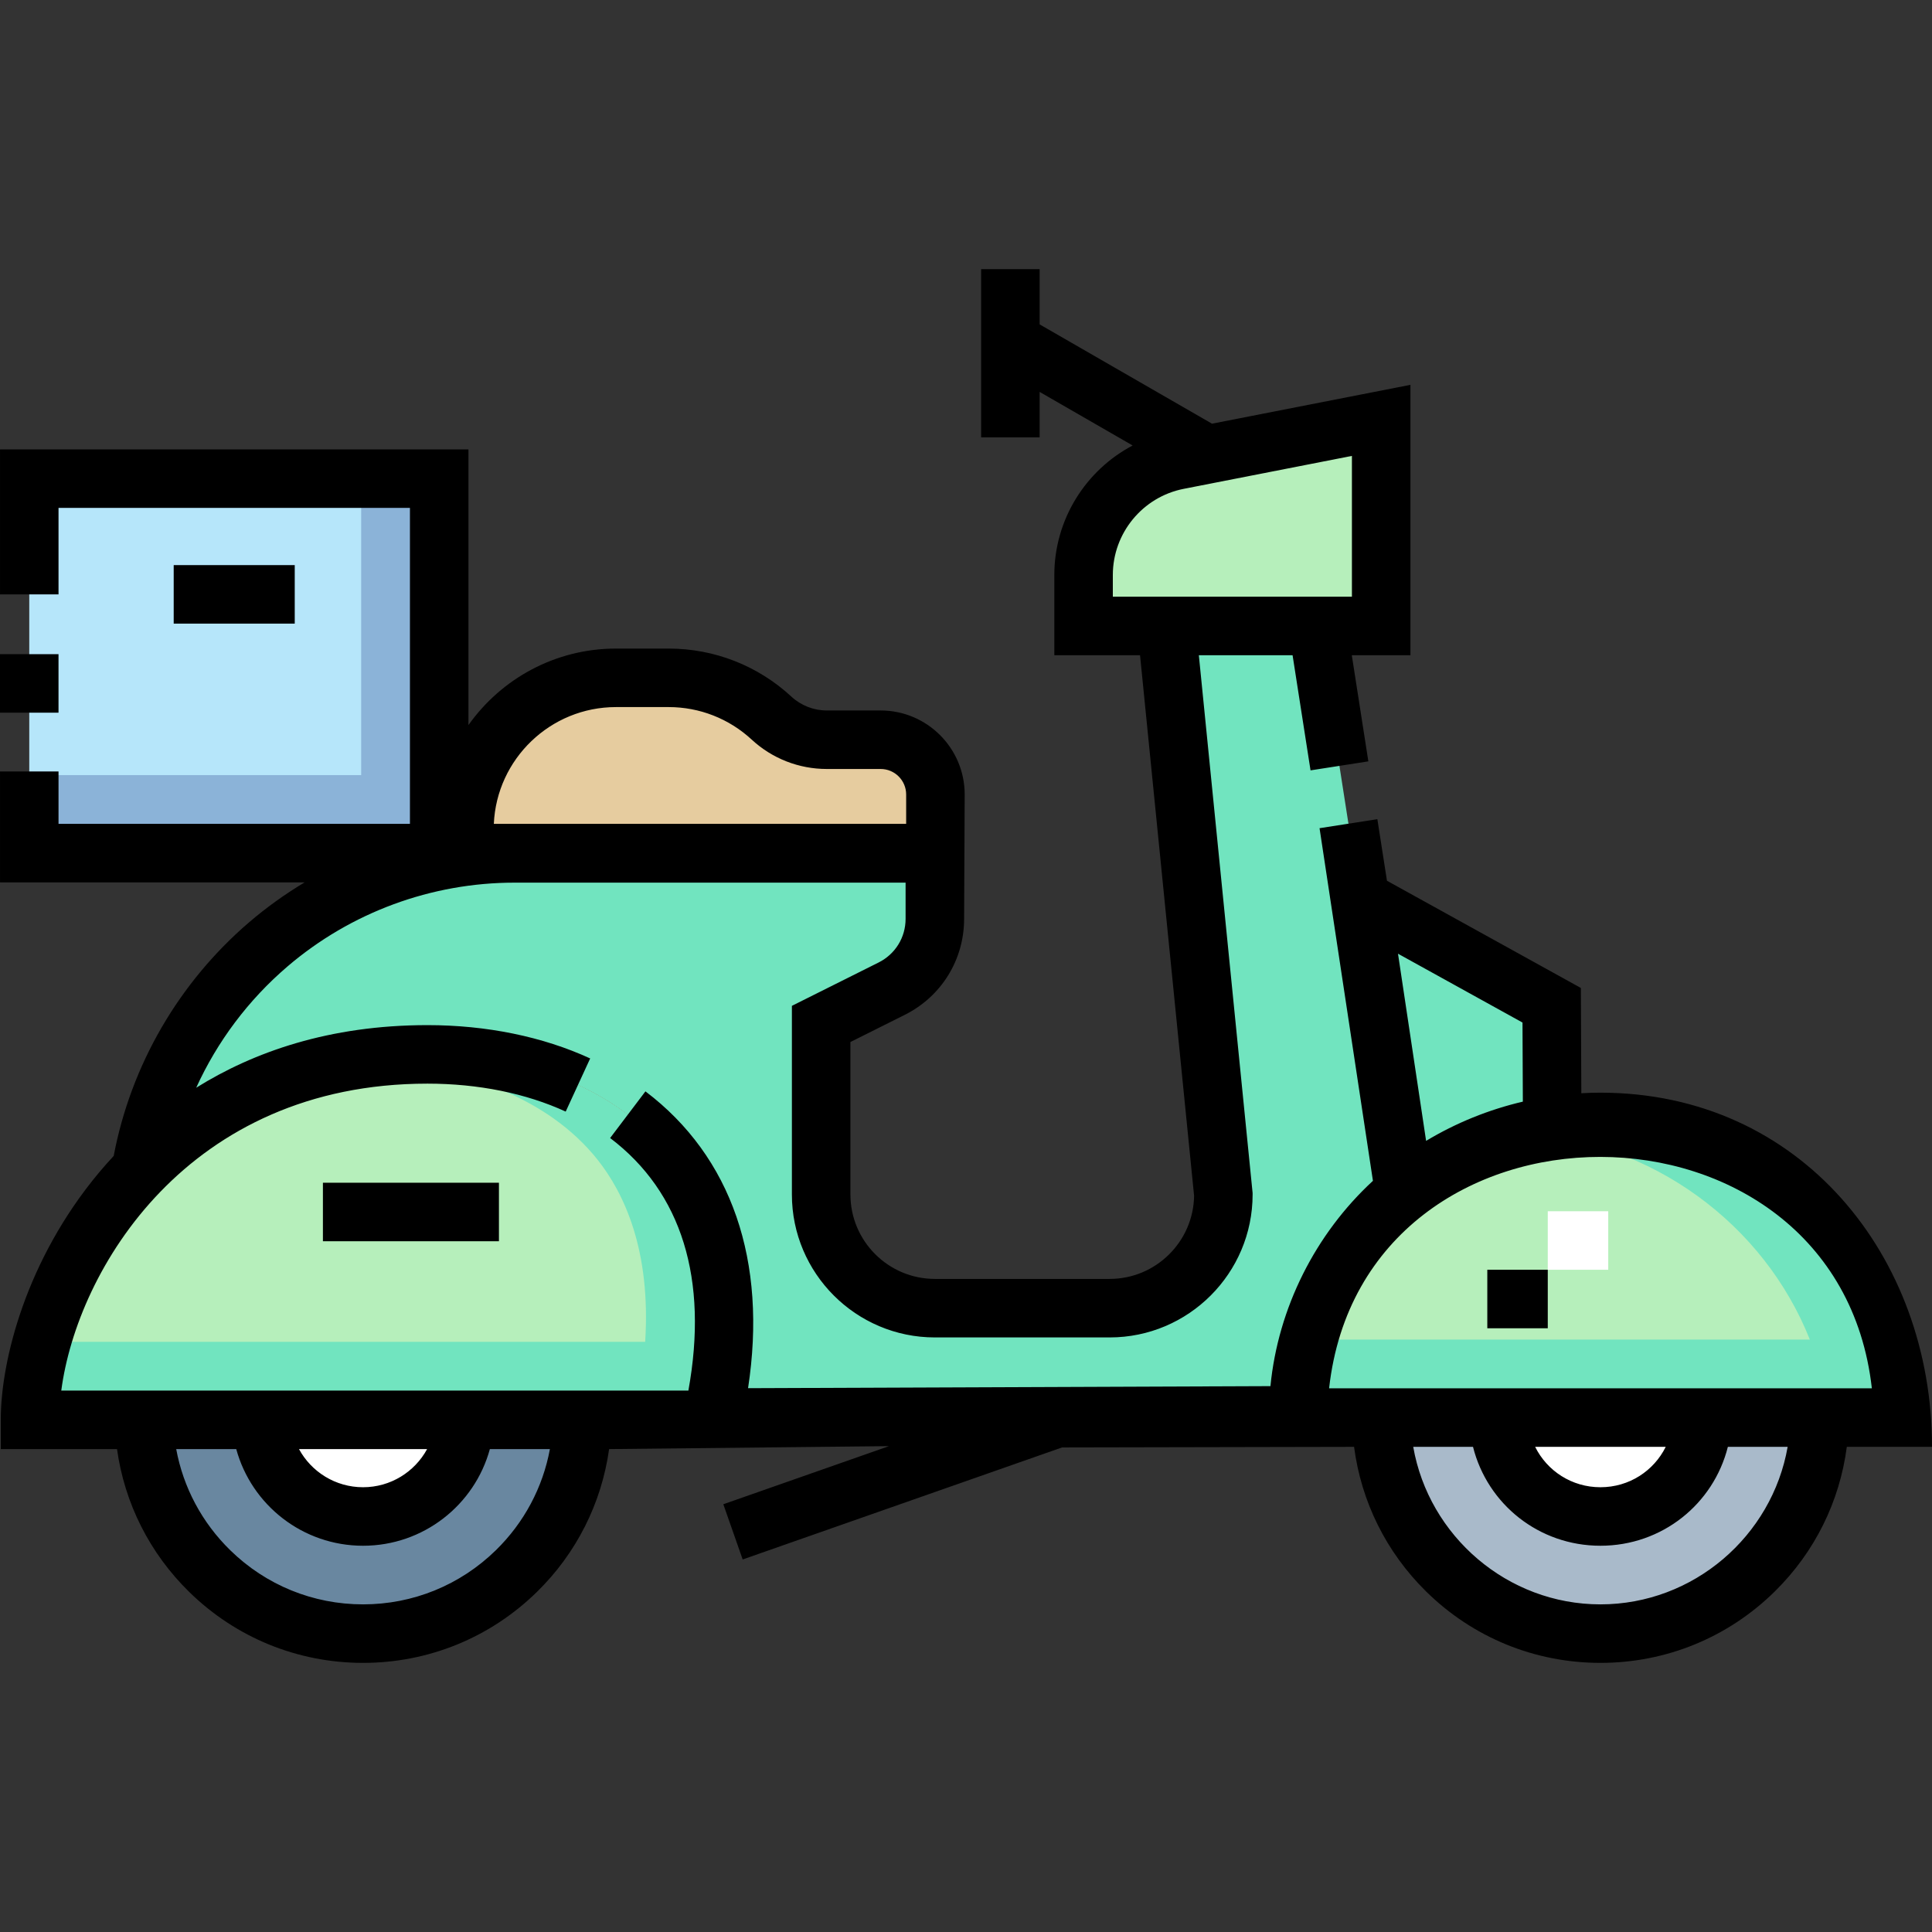 <svg id="Capa_1" enable-background="new 0 0 495.282 495.282" height="512" viewBox="0 0 495.282 495.282" width="512" xmlns="http://www.w3.org/2000/svg"><rect x="0" y="0" width="495.282" height="495.282" fill="#333333" stroke="none"/><g><g><g><path d="m332.797 362.817c.294-37.478 28.392-68.473 65.122-74.233l-.138-30.882-49.07-27.132-10.93-70.095h-38.74l14.573 145.735c0 16.097-13.049 29.147-29.147 29.147h-44.813c-16.097 0-29.147-13.05-29.147-29.147v-43.72l18.091-9.046c6.776-3.388 11.056-10.313 11.056-17.889v-16.786h-107.721c-48.194 0-88.185 35.093-95.831 81.117 16.341-16.849 40.329-29.59 73.485-29.59 48.142 0 87.191 31.038 73.116 93.108z" fill="#71e4bf"/></g><g><path d="m182.576 363.984h-174.882c0-31.229 28.48-93.687 101.893-93.687 48.292 0 87.441 31.229 72.989 93.687z" fill="#b6efbb"/></g><g><path d="m109.587 270.297c-8.379 0-16.166.822-23.399 2.31 1.596-.055 3.209-.089 4.849-.089 26.977 0 49.618 9.018 62.119 24.741 6.888 8.664 13.737 23.323 12.237 46.725h-154.653c-2.064 7.342-3.046 14.208-3.046 20h174.882c14.452-62.458-24.697-93.687-72.989-93.687z" fill="#71e4bf"/></g><g><path d="m487.782 363.408h-155c0-41.86 34.698-75.795 77.5-75.795s77.5 33.934 77.5 75.795z" fill="#b6efbb"/></g><g><path d="m410.282 287.613c-7.099 0-13.966.952-20.498 2.7 33.901 2.192 62.471 23.609 74.18 53.095h-128.435c-1.779 6.374-2.747 13.074-2.747 20h155c0-41.861-34.698-75.795-77.5-75.795z" fill="#71e4bf"/></g><g><path d="m277.782 160.475v-13.077c0-14.346 10.157-26.684 24.236-29.441l52.056-10.192v52.711h-76.292z" fill="#b6efbb"/></g><g><path d="m197.782 184.087c-7.178-6.636-16.594-10.322-26.369-10.322h-13.505c-21.452 0-38.842 17.39-38.842 38.842v6.095h30 54.717 36.018v-15.03c0-7.752-6.285-14.037-14.037-14.037h-13.809c-5.255 0-10.315-1.981-14.173-5.548z" fill="#e6cc9f"/></g><g><path d="m354.074 363.407c.455 30.663 25.437 55.383 56.208 55.383s55.753-24.72 56.208-55.383z" fill="#a9baca"/></g><g><path d="m436.463 363.408c-.448 14.078-11.994 25.355-26.181 25.355s-25.733-11.277-26.18-25.355z" fill="#fff"/></g><g><path d="m36.877 363.984c.757 30.395 25.616 54.807 56.193 54.807s55.436-24.412 56.193-54.807z" fill="#6987a0"/></g><g><path d="m119.233 363.984c-.739 13.809-12.169 24.779-26.162 24.779s-25.423-10.97-26.162-24.779z" fill="#fff"/></g><g><path d="m7.5 122.702h105.088v96h-105.088z" fill="#b6e6fa"/></g><g><path d="m92.588 122.702v76h-85.088v20h105.088v-96z" fill="#8bb3d8"/></g></g><g><g><path d="m82.782 303.202h45.125v15h-45.125z"/></g><g><path d="m410.282 280.113c-1.645 0-3.277.057-4.899.148l-.12-26.993-49.706-27.483-2.461-15.783-14.821 2.312 13.686 90.399c-14.777 13.632-24.32 32.615-26.274 52.633l-133.917.524c4.985-32.568-4.182-59.346-26.307-76.091l-9.052 11.961c18.36 13.896 25.241 36.201 20.061 64.745h-160.764c4.061-31 32.397-78.687 93.878-78.687 12.999 0 25.252 2.479 35.434 7.167l6.274-13.625c-12.136-5.588-26.559-8.542-41.708-8.542-25.188 0-44.6 6.896-59.287 16.047 5.39-11.839 13.346-22.485 23.388-31.077 16.203-13.863 36.888-21.498 58.245-21.498h100.222v9.287c0 4.765-2.648 9.049-6.91 11.18l-22.237 11.119v48.355c0 20.207 16.44 36.647 36.647 36.647h44.813c20.207 0 36.647-16.44 36.647-36.647v-.374l-13.784-137.862h24.031l4.602 29.513 14.821-2.311-4.242-27.203h15.032v-69.32l-50.869 9.96-44.188-25.456v-14.166h-15v43.126h15v-11.65l23.844 13.736c-12.066 6.352-20.079 19.012-20.079 33.194v20.577h21.973l13.858 138.582c-.186 11.777-9.824 21.3-21.644 21.3h-44.813c-11.936 0-21.647-9.711-21.647-21.647v-39.085l13.946-6.973c9.376-4.688 15.201-14.113 15.201-24.597l.146-31.884c0-11.875-9.662-21.537-21.537-21.537h-13.809c-3.377 0-6.602-1.262-9.082-3.555-8.589-7.942-19.762-12.315-31.46-12.315h-13.505c-15.601 0-29.416 7.758-37.819 19.609v-70.672h-120.09v37.167h15v-22.167h90.088v81h-90.088v-13.438h-15v28.438h78.089c-4.965 2.979-9.708 6.364-14.153 10.167-18.103 15.489-30.38 36.71-34.793 59.96-1.342 1.444-2.61 2.88-3.79 4.293-18.57 22.241-25.16 48.033-25.16 63.361v7.5h29.801c1.941 13.897 8.373 26.715 18.554 36.665 11.969 11.699 27.781 18.142 44.521 18.142s32.552-6.443 44.522-18.142c10.18-9.95 16.612-22.768 18.553-36.665l71.751-.756-42.471 14.897 4.965 14.154 81.875-28.718 74.861-.153c1.825 14.013 8.209 26.957 18.417 37.028 11.997 11.836 27.885 18.354 44.74 18.354s32.743-6.518 44.74-18.354c10.208-10.071 16.592-23.016 18.417-37.029h21.843c0-48.761-33.598-90.792-85-90.792zm-119.527-127.138h-5.473v-5.577c0-10.732 7.645-20.019 18.177-22.081l43.115-8.442v36.1h-2.371zm-132.848 28.29h13.505c7.912 0 15.468 2.958 21.278 8.329 5.259 4.863 12.101 7.541 19.264 7.541h13.809c3.604 0 6.537 2.933 6.537 6.537v7.53h-105.704c.737-16.633 14.5-29.937 31.311-29.937zm-48.414 190.219c-3.176 5.838-9.351 9.779-16.423 9.779s-13.247-3.941-16.423-9.779zm17.614 25.938c-9.15 8.943-21.238 13.869-34.037 13.869s-24.887-4.925-34.037-13.869c-7.271-7.107-12.052-16.123-13.862-25.938h15.391c3.92 14.349 17.048 24.779 32.508 24.779s28.588-10.43 32.508-24.779h15.391c-1.809 9.815-6.591 18.831-13.862 25.938zm263.195-135.286.09 20.278c-8.703 2.031-17.151 5.447-24.801 10.059l-7.205-47.984zm19.98 149.155c-23.876 0-43.996-17.522-47.993-40.383h15.327c3.688 14.681 16.87 25.355 32.666 25.355s28.979-10.673 32.667-25.355h15.327c-3.997 22.86-24.117 40.383-47.994 40.383zm-16.736-40.383h33.473c-3.052 6.166-9.374 10.355-16.737 10.355s-13.684-4.19-16.736-10.355zm-52.823-15c8.81-79.202 130.253-78.995 139.14 0z"/></g><g><path d="m0 167.702h15v15h-15z"/></g><g><path d="m44.529 144.869h31.03v15h-31.03z"/></g><g><path d="m381.282 325.51h15.5v15h-15.5z"/></g><g><g><path d="" fill="none" stroke="#000" stroke-miterlimit="10" stroke-width="15"/></g></g><g><g><path d="m396.782 310.51h15.5v15h-15.5z" fill="#fff"/></g></g></g></g></svg>
